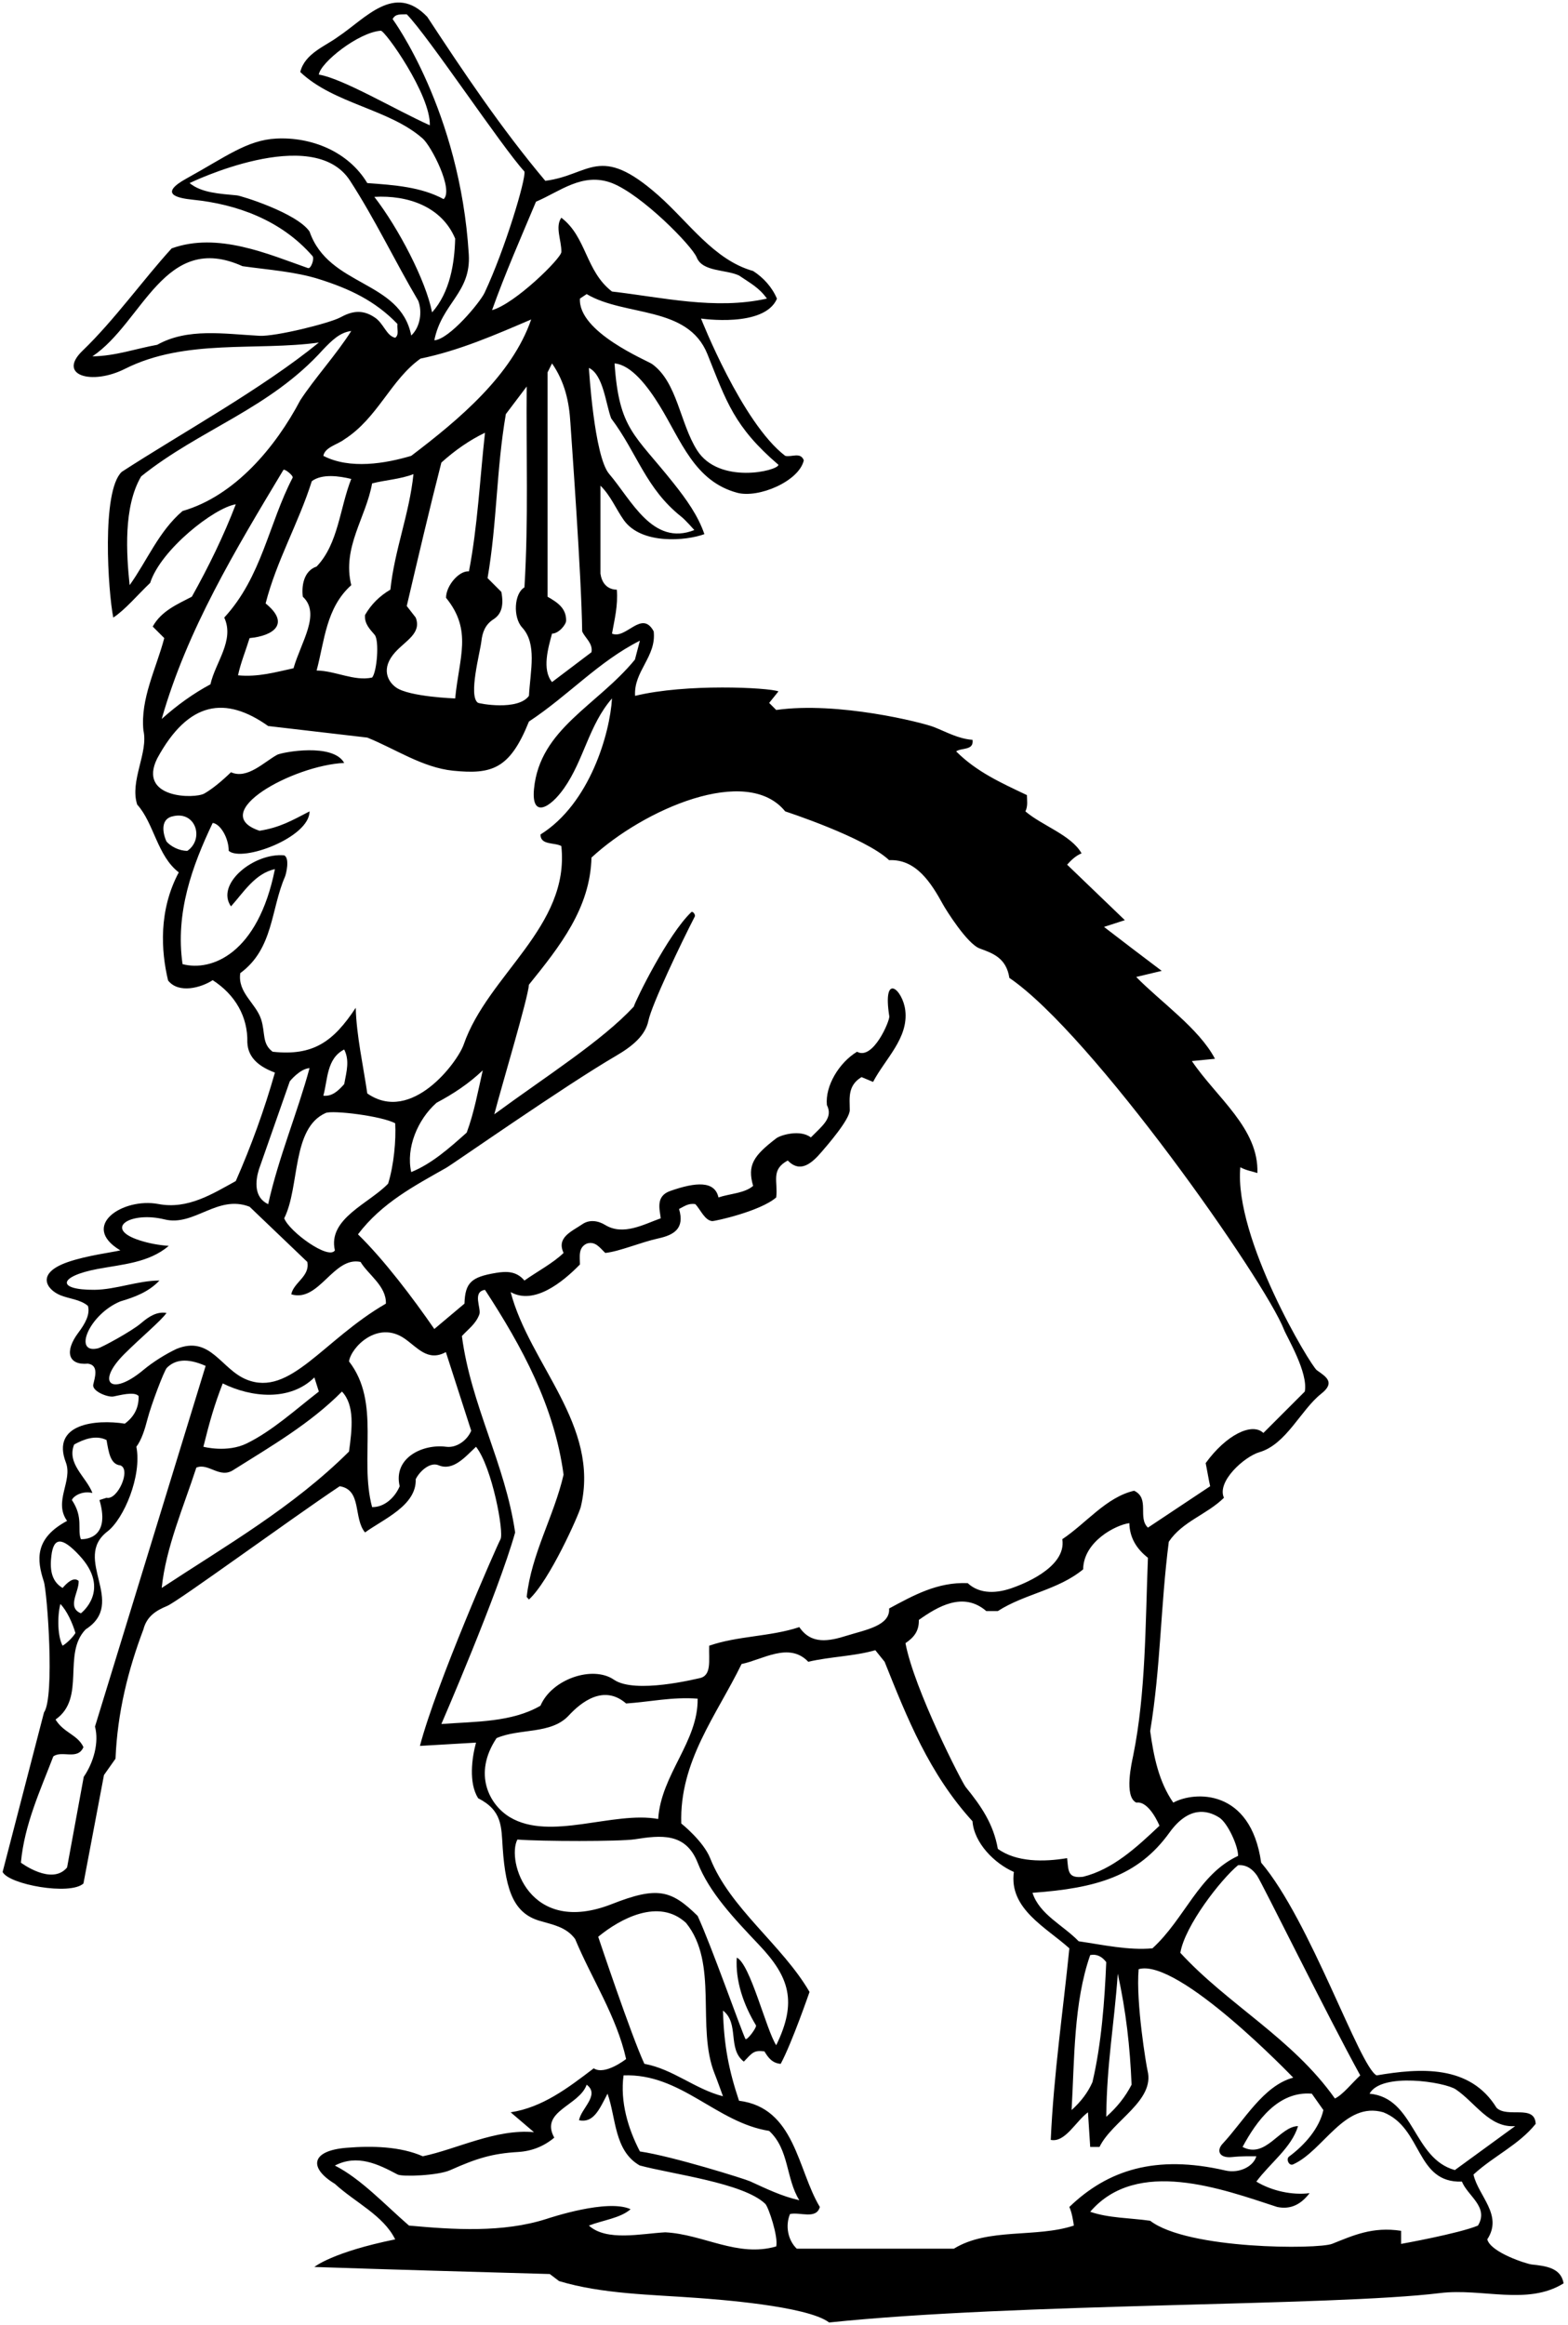 <?xml version="1.0" encoding="UTF-8"?>
<svg xmlns="http://www.w3.org/2000/svg" xmlns:xlink="http://www.w3.org/1999/xlink" width="440pt" height="652pt" viewBox="0 0 440 652" version="1.1">
<g id="surface1">
<path style=" stroke:none;fill-rule:nonzero;fill:rgb(0%,0%,0%);fill-opacity:1;" d="M 429.82 635.109 C 428.41 634.961 418.336 631.758 417.344 628.066 C 421.844 621.227 414.824 615.914 413.477 609.887 C 419.145 604.664 426.164 601.605 430.934 595.664 C 430.664 590.086 423.016 594.137 419.953 591.164 C 412.484 579.016 398.5 580 386.297 582.074 C 381.5 579.668 367.664 538.605 353.895 522.406 C 350.965 501.555 335.164 502.336 329.234 505.574 C 325.184 499.727 323.746 492.707 322.754 485.508 C 325.727 467.508 325.637 450.676 327.977 432.406 C 331.844 426.645 338.594 424.848 343.453 420.074 C 341.363 415.488 349.242 408.504 353.402 407.289 C 360.949 405.082 364.977 395.484 370.727 390.914 C 374.773 387.742 372.168 386.164 369.523 384.301 C 367.816 383.102 346.246 347.355 348.047 327.375 C 349.836 328.336 351.574 328.551 352.836 329 C 353.285 316.488 341.387 307.848 334.453 297.586 L 340.934 296.957 C 336.523 288.496 325.586 280.93 318.836 274 L 325.996 272.297 C 320.594 268.246 315.195 264.105 309.797 259.965 L 315.645 258.074 L 299.445 242.508 C 300.5 241.336 301.836 240 303.5 239.336 C 300.621 234.203 292.336 231.523 287.746 227.566 C 288.5 226 288.164 224.336 288.164 223 C 280.965 219.578 274.062 216.496 268.305 210.734 C 269.836 209.656 273.344 210.555 272.895 207.496 C 268.906 207.211 265.594 205.297 262.07 203.91 C 258.918 202.668 235.164 196.664 217.816 199.125 L 215.836 197.145 L 218.445 193.906 C 215.566 192.824 192.5 191.664 178.215 195.164 C 177.766 188.234 184.246 184.188 183.434 177.074 C 180.105 170.867 175.695 179.414 171.734 177.707 C 172.453 173.656 173.445 169.875 173.086 165.375 C 173.086 165.375 169.164 165.664 168.496 160.875 L 168.496 136.215 C 171.395 139.055 172.82 142.723 175.039 145.855 C 180.02 152.879 192.711 151.66 197.656 149.805 C 195.898 144.633 192.613 140.062 189.07 135.598 C 178.09 121.758 173.73 120.535 172.453 101.926 C 177.164 102.336 181.754 108.359 185.066 113.73 C 191.137 123.578 194.844 134.969 206.867 138.203 C 212.859 139.812 224.227 134.984 225.555 129.105 C 224.656 126.676 222.137 128.297 220.336 127.848 C 208.184 118.574 196.715 89.34 196.715 89.34 C 196.715 89.34 214.5 92 218.023 83.781 C 216.68 80.551 214.188 77.836 211.336 76.008 C 200.336 72.91 193.336 62.391 184.73 54.785 C 168.152 40.137 165.605 49.121 153.016 50.715 C 140.594 35.953 129.887 19.938 119.895 4.727 C 110.715 -4.902 102.664 5.113 94.832 10.332 C 91.324 12.941 85.516 14.984 84.254 20.203 C 93.719 29.168 109.176 30.531 118.621 38.859 C 121.035 40.988 127.363 53.234 124.484 55.848 C 118.184 52.426 110.625 51.887 103.066 51.348 C 97.695 42.422 87.297 38.363 77.492 38.867 C 69.34 39.285 63.332 44 52.348 50.055 C 44.504 54.379 49.555 55.551 54.199 56.023 C 66.262 57.25 78.84 61.637 87.699 71.828 C 88.305 72.523 87.254 75.48 86.434 75.191 C 75.379 71.328 61.152 64.977 48.168 69.668 C 40.223 78.355 32.102 89.777 23.18 98.348 C 15.953 105.285 25.762 108.133 35.059 103.449 C 52.008 94.918 71.938 98.496 89.473 96.074 C 73.457 109.125 51.086 121.355 34.168 132.336 C 28.406 137.734 30.344 166.008 31.785 173.207 C 35.113 171.047 38.715 166.727 42.137 163.484 C 45.105 154.172 60.086 142.41 66.164 141.438 C 62.746 150.348 58.516 158.984 53.836 167.355 C 49.875 169.426 45.285 171.316 42.855 175.727 L 46.094 178.965 C 43.844 187.516 39.344 195.977 40.246 204.887 C 41.684 211.098 36.34 219.008 38.5 225.664 C 43.18 230.797 44.137 240.074 50.168 244.664 C 44.496 255.285 45.168 266.664 47.168 275 C 50.137 278.781 56.5 277 59.684 274.906 C 65.984 278.957 69.586 285.164 69.406 292.367 C 69.586 296.957 73.168 299.336 77.145 300.824 C 74.176 311.266 70.484 321.438 66.164 331.246 C 59.57 334.871 52.672 339.258 44.434 337.684 C 34.566 335.801 22.234 343.789 33.766 350.688 C 31.543 351.227 24.27 352.129 18.949 353.996 C 9.863 357.184 13.18 361.723 16.922 363.262 C 19.457 364.301 22.52 364.422 24.676 366.258 C 25.34 368.598 23.906 371.219 21.98 373.777 C 18.02 379.051 19.133 382.961 24.676 382.457 C 27.871 382.906 26.559 386.488 26.168 388.336 C 25.773 390.18 30.234 391.961 31.832 391.664 C 33.43 391.375 37.723 390.148 38.895 391.547 C 38.984 394.695 37.723 397.305 35.023 399.285 C 26.832 398 14.324 399.316 18.473 410.137 C 20.48 415.371 14.93 421.102 18.824 426.555 C 9.656 431.457 10.316 437.508 12.285 443.516 C 13.262 446.496 15.406 475.965 12.344 480.285 C 8.477 495.227 4.605 510.164 0.734 525.016 C 2.445 528.523 19.637 531.676 23.414 528.258 L 29.176 497.836 L 32.414 493.246 C 32.957 480.285 35.926 468.406 40.246 456.977 C 41.191 453.285 43.867 451.664 46.918 450.406 C 49.965 449.145 81.824 425.836 95.324 416.836 C 101.625 417.824 99.105 425.836 102.434 429.797 C 107.656 426.016 116.926 422.234 116.656 414.855 C 117.824 412.516 120.797 409.906 123.137 410.984 C 127.184 412.605 130.5 408.664 133.574 405.766 C 138.074 411.438 141.496 429.773 140.438 431.719 C 139.379 433.664 122.426 472.207 117.836 489.664 L 133.574 488.746 C 132.406 493.066 131.465 500.012 134.164 504.336 C 140.969 507.809 140.66 512.258 141.066 518.316 C 141.914 530.828 144.496 536.648 151.387 538.711 C 154.969 539.785 158.859 540.375 161.387 543.824 C 166.066 555.074 172.996 565.426 175.695 577.484 C 175.695 577.484 169.754 582.164 166.605 580.094 C 159.406 585.586 152.203 591.074 143.297 592.426 L 149.836 598 C 139.121 597.012 128.176 602.777 118.637 604.758 C 112.375 602.008 104.496 601.785 97.199 602.383 C 87.176 603.207 86.613 608.027 93.973 612.496 C 99.645 617.715 107.566 621.316 110.895 628.066 C 93.168 631.668 88.215 635.805 88.215 635.805 C 109.363 636.527 132.227 637.156 154.273 637.785 L 156.887 639.766 C 169.008 643.414 182.594 643.523 195.797 644.504 C 200.824 644.879 226.547 646.695 232.664 651.375 C 285.723 645.832 373.535 646.859 404.102 643.125 C 415.906 641.68 428.637 646.703 438.766 640.395 C 438.031 636.066 433.844 635.531 429.82 635.109 Z M 408.504 585.996 C 413.957 589.656 417.961 596.852 425.176 596.297 L 408.254 608.625 C 396.465 605.387 397.004 588.375 384.312 587.207 C 387.633 581.121 405.426 583.934 408.504 585.996 Z M 352.715 525.996 C 353.965 527.738 372.523 565.426 381.703 582.074 C 379.363 584.234 376.844 587.477 374.594 588.555 C 362.625 571.637 344.625 562.277 331.215 547.695 C 332.516 540.035 342.562 527.16 347.414 523.125 C 349.844 522.945 351.465 524.25 352.715 525.996 Z M 342.117 509.746 C 344.551 511.289 347.504 517.906 347.414 520.516 C 336.344 525.645 332.477 538.156 323.387 546.438 C 316.727 547.066 309.434 545.445 302.684 544.457 C 298.363 539.957 291.703 536.984 289.727 530.863 C 307.523 529.586 319.32 526.254 328.152 513.992 C 333.516 506.551 338.715 507.586 342.117 509.746 Z M 313.664 553.547 C 316.004 564.258 317.086 573.977 317.535 584.684 C 315.824 588.016 313.484 590.984 310.426 593.684 C 310.605 578.297 312.586 568.574 313.664 553.547 Z M 306.555 583.965 C 305.297 586.844 303.312 589.457 300.703 591.797 C 301.516 577.758 301.246 561.645 305.926 548.324 C 307.812 547.965 309.254 548.773 310.426 550.305 C 309.977 561.105 309.074 573.258 306.555 583.965 Z M 325.363 512.055 C 318.797 518.266 312.227 524.297 303.945 526.363 C 299.535 526.906 299.836 524.664 299.445 521.145 C 292.965 522.227 285.227 522.316 280.004 518.535 C 278.777 511.535 275.293 506.5 270.988 501.207 C 269.926 499.898 256.516 473.805 254.086 460.848 C 256.336 459.316 257.922 457.574 257.836 454.336 C 263.082 450.617 270.285 446.266 276.766 451.848 L 280.004 451.848 C 287.562 446.984 296.836 445.996 303.945 440.145 C 304.035 432.316 313.164 427.664 316.906 427.188 C 316.996 431.145 318.797 434.297 322.125 436.906 C 321.383 455.688 321.547 474.773 317.992 492.363 C 317.66 493.992 315.285 503.957 318.887 505.574 C 322.5 505 325.363 512.055 325.363 512.055 Z M 191.215 144.941 C 192.391 145.875 194.836 148.664 194.836 148.664 C 183.121 153.285 177.18 140.191 170.934 132.914 C 166.707 127.984 165.254 103.188 165.254 103.188 C 169.305 105.074 169.969 113.281 171.5 117.336 C 178.84 127.094 181.176 137 191.215 144.941 Z M 153.645 167.355 L 153.645 104.445 L 154.906 101.926 C 158.52 107.145 159.719 112.727 160.066 118.652 C 160.27 122.027 163.184 161.508 163.363 177.074 C 164.176 178.965 166.426 180.406 165.977 182.926 L 154.906 191.297 C 152.023 187.785 153.836 181.664 154.906 177.707 C 156.805 177.707 158.848 175.164 158.863 174.086 C 158.922 170.535 156.355 168.918 153.645 167.355 Z M 198.512 99.328 C 203.867 112.68 205.992 119.676 218.445 130.367 C 218.266 132.078 201.758 135.996 195.602 126.27 C 190.777 118.66 190.082 107.227 182.996 102.105 C 181.656 101.137 162.195 93.195 162.734 83.746 L 164.625 82.484 C 175.414 88.875 193.012 85.625 198.512 99.328 Z M 171.734 51.348 C 180.215 54.688 194.211 68.969 195.512 72.215 C 197.148 76.281 203.672 75.531 207.375 77.266 C 210.523 79.426 212.953 80.598 215.203 83.746 C 200.715 86.984 185.863 83.387 171.734 81.766 C 164.266 76.008 164.625 66.465 157.516 61.066 C 155.699 63.641 157.574 67.391 157.527 70.668 C 157.504 72.434 144.555 85.188 138.074 86.984 C 141.766 76.637 146.176 66.645 150.406 56.566 C 157.066 53.773 163.453 48.195 171.734 51.348 Z M 127.727 195.887 C 127.727 195.887 114.859 195.445 111.152 192.82 C 108.77 191.137 106.82 187.441 110.895 182.926 C 113.836 179.664 118.363 177.617 116.656 173.207 L 114.137 169.965 C 117.285 156.555 120.613 142.336 123.855 129.734 C 127.637 126.316 131.773 123.438 136.094 121.367 C 134.656 134.324 134.023 147.645 131.594 160.246 C 128.836 160 125.164 164.246 125.164 167.664 C 132.637 176.848 128.836 184.336 127.727 195.887 Z M 105.125 178.035 C 106.5 179.66 105.766 188.508 104.414 190.035 C 99.285 191.117 94.246 188.145 88.844 188.055 C 91.094 179.688 91.457 170.508 98.566 164.117 C 95.957 153.496 102.703 145.215 104.414 135.586 C 107.836 134.664 112.336 134.414 116.023 132.977 C 114.855 144.227 110.715 154.215 109.547 165.375 C 106.484 167.176 104.145 169.516 102.434 172.484 C 102.215 174.98 103.828 176.496 105.125 178.035 Z M 84.973 167.355 C 90.105 172.125 84.5 180 82.363 187.426 C 77.324 188.508 72.465 189.945 66.793 189.406 C 67.5 186 68.957 182.477 70.035 178.965 C 76.832 178.336 81.488 174.875 74.535 169.246 C 77.594 157.273 83.805 146.656 87.496 134.957 C 90.375 132.797 95.234 133.516 98.566 134.324 C 95.324 142.516 94.965 152.508 88.844 158.895 C 85.066 160.156 84.613 164.656 84.973 167.355 Z M 90.734 127.848 C 91.184 125.414 94.695 124.695 96.586 123.258 C 106.035 117.227 109.637 106.516 118.004 100.574 C 128.895 98.324 138.977 93.914 149.055 89.598 C 143.656 105.258 128.805 117.676 115.395 127.848 C 108.164 130 98.207 131.715 90.734 127.848 Z M 135.082 179.844 C 135.363 177.43 136.098 175.219 138.465 173.695 C 140.379 172.469 141.527 170.352 140.684 166.008 L 136.816 162.137 C 139.516 146.387 139.246 131.895 141.945 116.145 L 147.797 108.406 C 147.613 127.125 148.336 145.574 147.164 164.746 C 144.23 166.434 143.934 173.188 146.516 175.984 C 150.738 180.562 148.836 188 148.426 195.164 C 145.363 199.395 134.469 197.363 134.086 197.086 C 131.383 195.129 134.707 183.07 135.082 179.844 Z M 89.473 20.926 C 89.852 17.598 100.594 9.062 106.855 8.617 C 108.043 8.535 120.887 26.598 120.613 35.145 C 111.164 30.914 96.168 22 89.473 20.926 Z M 110.176 5.355 C 110.984 3.734 112.605 4.098 114.137 4.008 C 120.164 10.125 140.863 41.266 147.164 48.105 C 147.605 50.242 141.781 69.738 135.996 82.078 C 134.715 84.812 126.105 95.176 121.875 95.445 C 123.965 84.996 132.215 82.18 131.547 71.328 C 129.074 31.02 110.176 5.355 110.176 5.355 Z M 127.727 66.914 C 127.547 73.848 126.285 81.945 121.246 87.617 C 119.5 78.668 111.836 64 105.047 55.215 C 114.406 54.676 123.945 57.914 127.727 66.914 Z M 86.863 64.938 C 83.266 59.715 67.695 54.91 66.488 54.797 C 61.629 54.34 56.52 54.086 53.207 51.348 C 53.207 51.348 87.758 34.543 98.203 50.645 C 105.305 61.594 110.77 73.188 117.375 84.375 C 118.5 87.332 118.004 91.664 115.395 94.098 C 112.336 78.523 92.266 80.508 86.863 64.938 Z M 72.809 94.18 C 62.766 93.648 52.672 91.93 44.113 96.703 C 38.086 97.785 32.414 99.855 25.934 99.945 C 40.156 90.406 46.094 64.758 68.055 74.656 C 75.32 75.684 82.77 76.16 89.516 78.285 C 98.008 80.961 105.277 84.344 111.523 90.855 C 111.344 92.203 112.066 93.914 110.895 94.727 C 108.375 94.188 107.656 90.586 105.047 88.965 C 101.457 86.574 98.434 87.43 95.508 89.016 C 92.488 90.648 77.344 94.422 72.809 94.18 Z M 51.223 143.324 C 44.566 148.996 41.324 157.188 36.375 164.117 C 35.473 155.387 34.574 142.156 39.613 133.605 C 56.086 120.375 75.707 114.703 90.734 97.965 C 93.074 95.535 95.414 93.195 98.566 92.836 C 94.336 99.496 88.305 106.066 84.254 112.273 C 77.324 125.414 65.895 139.098 51.223 143.324 Z M 79.516 131.812 C 79.805 131.328 82.402 133.426 82.117 133.973 C 75.379 146.926 73.461 161.805 62.926 173.207 C 65.895 179.598 60.406 185.805 59.055 191.926 C 54.195 194.535 49.695 197.773 45.375 201.645 C 52.512 176.621 66.031 154.273 79.516 131.812 Z M 46.723 236.023 C 45.5 233.336 45.105 229.547 48.613 228.914 C 54.965 227.449 57.348 235.328 52.574 238.637 C 50.234 238.637 47.895 237.375 46.723 236.023 Z M 76.516 294.977 C 73.457 292.727 74.5 289.664 73.273 285.887 C 71.809 281.355 66.613 278.414 67.426 272.926 C 76.758 266.094 75.984 255.016 79.961 245.91 C 80.281 245.184 81.375 240.707 79.754 239.895 C 71.223 239.121 60.418 247.953 64.816 254.207 C 68.234 250.426 71.566 244.938 77.145 243.766 C 72.387 267.547 59.32 272.543 51.223 270.406 C 49.156 256.008 53.926 242.867 59.684 230.805 C 61.844 231.074 64.168 235 64.184 238.637 C 67.961 241.898 86.863 234.906 86.863 227.566 C 81.824 230.176 78.504 232.102 72.832 233 C 57.926 228.031 82.168 214.664 96.586 213.977 C 93.434 208.305 79.363 210.945 77.832 211.664 C 74.145 213.648 69.406 218.656 64.816 216.586 C 62.332 218.996 59.664 221.215 57.367 222.543 C 54.645 224.121 38.543 223.984 44.113 212.715 C 52.895 196.547 63.301 195.156 75.254 203.625 L 103.066 206.867 C 110.883 210.008 118.566 215.289 127.148 216.156 C 138.039 217.254 143.082 215.695 148.426 202.367 C 159.496 195.074 167.953 185.535 179.566 179.688 L 178.164 185 C 167.535 197.961 151.461 204.395 149.848 221.27 C 149.055 229.574 154.301 226.742 158.277 221.078 C 163.879 213.098 165.223 203.371 171.734 195.887 C 171.164 205.664 165.523 225.406 151.664 234.047 C 151.664 237.105 155.535 236.207 157.516 237.285 C 159.965 259.91 136.91 273.352 130.109 292.98 C 128.418 297.859 115.48 315.305 103.066 306.676 C 101.984 299.207 100.004 290.297 99.824 282.645 C 93.535 292.184 87.863 296.215 76.516 294.977 Z M 135.465 300.195 C 134.113 306.137 133.035 312.074 130.965 317.656 C 126.016 322.066 121.156 326.387 115.395 328.727 C 113.863 321.977 117.195 313.965 122.504 309.285 C 127.094 306.855 131.504 303.977 135.465 300.195 Z M 93.973 350.688 C 92.266 353.477 81.195 345.465 79.754 341.688 C 84.195 332.809 81.777 316.441 91.383 312.156 C 93.27 311.316 107.113 312.977 110.895 315.047 C 111.164 319.727 110.535 326.746 108.914 331.965 C 103.605 337.547 91.906 341.773 93.973 350.688 Z M 90.734 307.305 C 91.996 302.715 91.637 296.867 96.586 294.348 C 98.113 297.406 97.305 300.285 96.586 304.066 C 94.965 305.867 93.254 307.574 90.734 307.305 Z M 72.645 328.008 L 81.32 303.27 C 81.32 303.27 84.102 299.77 86.863 299.566 C 83.5 312 78.137 324.676 75.254 337.727 C 71.207 335.836 71.656 331.246 72.645 328.008 Z M 34.906 379.738 C 39.324 375.32 45.254 370.391 46.723 368.234 C 44.031 367.793 41.789 369.219 39.617 371.082 C 36.926 373.391 28.594 377.883 27.535 378.145 C 20.387 379.898 24.93 368.68 33.766 364.996 C 37.723 363.824 41.684 362.387 44.746 359.145 C 38.734 359.145 32.488 361.703 26.5 361.746 C 15.738 361.82 16.352 357.977 27.359 355.906 C 34.355 354.59 41.746 354.191 47.355 349.426 C 44.5 349.219 41.793 348.711 39.219 347.887 C 28.793 344.547 36.59 339.645 46.168 342 C 54.523 344.059 60.988 334.941 70.035 338.445 L 86.234 353.926 C 87.043 357.977 82.363 359.688 81.734 363.016 C 89.566 365.355 93.523 352.305 101.176 353.926 C 103.246 357.438 108.465 360.676 108.285 365.625 C 90.578 375.863 81.43 391.863 69.195 386.926 C 61.98 384.016 59.059 374.406 49.5 378.336 C 46.434 379.801 42.965 381.945 40.141 384.301 C 31.215 391.73 26.77 387.871 34.906 379.738 Z M 89.473 390.285 C 82.914 395.359 76.395 401.332 69.246 404.828 C 63.727 407.527 57.074 405.766 57.074 405.766 C 58.832 398.664 60.168 394 62.5 388 C 70.512 391.961 81.375 393.074 88.215 386.324 Z M 20.805 405.137 C 23.414 403.695 26.836 402.348 29.895 403.875 C 30.5 407.336 30.973 410.715 33.766 410.984 C 36.867 412.102 32.988 420.816 29.895 420.074 L 27.914 420.707 C 31.32 432.336 22.695 431.688 22.695 431.688 C 21.613 428.984 23.5 425.664 20.176 420.707 C 20.445 419.805 22.832 418 25.934 418.727 C 24.223 414.227 18.645 410.535 20.805 405.137 Z M 14.426 436.281 C 15.055 431.156 17.348 430.938 22.281 436.254 C 31.336 446.004 22.695 452.477 22.695 452.477 C 18.645 450.766 22.246 446.445 22.066 443.387 C 20.625 442.125 18.734 444.016 17.566 445.363 C 14.195 443.41 14.004 439.691 14.426 436.281 Z M 21.168 458 C 20.535 459.078 18.914 460.758 17.566 461.566 C 16.168 459 16.035 453.465 16.934 449.863 C 18.734 451.664 20.355 455.211 21.168 458 Z M 26.656 484.246 C 27.832 488.664 26.289 494.285 23.5 498.336 L 18.824 523.758 C 14.523 528.941 5.863 522.406 5.863 522.406 C 6.855 511.695 11.266 502.246 14.957 492.613 C 17.387 490.816 21.793 493.785 23.414 490.008 C 21.793 486.496 17.832 486 15.586 482.266 C 24.223 476.234 17.387 463.816 24.043 456.977 C 35.805 449.422 20.141 437.203 30.141 429.531 C 34.773 425.973 39.859 413.906 38.266 405.766 C 39.715 403.828 40.609 401.008 41.395 397.973 C 42.426 393.969 46.066 384.395 46.809 383.645 C 49.039 381.391 52.355 380.727 57.707 383.086 C 47.355 416.836 37.004 450.496 26.656 484.246 Z M 97.934 407.113 C 82.184 422.773 63.285 433.574 45.375 445.363 C 46.543 434.023 51.496 422.688 55.094 411.613 C 58.516 410.176 61.664 414.855 65.535 412.246 C 75.973 405.676 87.043 399.285 95.957 390.285 C 99.555 394.066 98.832 400.664 97.934 407.113 Z M 125.215 405.77 C 118.578 404.906 110.277 408.902 112.156 416.836 C 110.836 420 107.836 422.773 104.414 422.688 C 100.727 408.824 106.934 393.438 97.934 381.824 C 98.547 377.816 105.961 370.262 113.469 375.383 C 117.09 377.852 120.004 382.012 125.113 379.215 L 132.227 401.266 C 131.078 404.035 128.059 406.145 125.215 405.77 Z M 123.855 483.523 C 123.855 483.523 139.785 446.805 144.555 429.797 C 141.766 410.535 132.137 394.066 129.613 374.715 C 131.5 372.664 133.5 371.336 134.5 368.664 C 135.133 366.98 132.406 362.297 136.094 361.758 C 146.535 377.773 155.535 394.336 158.145 413.598 C 155.445 425.297 149.145 435.645 147.797 447.887 L 148.426 448.605 C 154.184 443.387 162.465 424.75 162.977 422.621 C 168.461 399.746 148.645 382.723 143.297 362.387 C 149.863 366.074 157.836 359.664 162.734 354.645 C 162.734 352.395 162.195 349.965 164.625 348.797 C 167.055 347.984 168.316 349.965 169.844 351.406 C 173.836 351 179.809 348.402 184.758 347.324 C 189.125 346.367 192.191 344.562 190.547 339.074 C 191.984 338.355 193.246 337.363 195.137 337.727 C 196.621 339.348 197.75 342.23 199.816 342.473 C 200.508 342.551 213.406 339.707 217.816 335.836 C 218.355 331.336 216.195 328.098 221.055 325.484 C 224.539 329.086 227.75 326.34 230.562 323.055 C 232.039 321.332 238.465 313.988 238.453 311.332 C 238.438 308.004 237.801 304.488 241.754 302.086 L 244.996 303.438 C 248.41 296.934 254.977 291.164 254.031 283.348 C 253.336 277.57 247.559 272.402 249.547 285.047 C 249.734 286.23 244.996 297.496 240.496 294.977 C 235.5 298 231.512 304.52 232.035 309.914 C 233.836 313.516 230.836 315.664 227.535 319.008 C 224.5 316.664 218.977 318.379 217.844 319.246 C 211.43 324.16 209.652 326.781 211.336 332.598 C 208.996 334.664 204.855 334.758 201.613 335.836 C 200.566 331.121 195.273 331.496 188.062 334.031 C 183.961 335.473 185.09 339.094 185.414 341.688 C 180.645 343.395 174.887 346.637 169.844 343.574 C 167.836 342.336 165.414 342 163.477 343.305 C 160.262 345.473 156.129 347.082 158.145 351.406 C 155.176 354.285 150.855 356.535 147.164 359.145 C 144.906 356.469 142.098 356.516 139.168 357.004 C 132.258 358.152 130.52 359.723 130.336 365.625 L 121.875 372.734 C 115.844 364.008 107.746 353.297 100.453 346.188 C 107.184 337.316 116.336 332.574 125.227 327.52 C 127.16 326.422 158.492 304.492 172.852 296.129 C 177.508 293.418 181.105 290.406 181.949 286.289 C 182.887 281.758 191.148 264.438 194.961 257.062 C 195.234 256.535 194.379 255.449 193.984 255.824 C 187.379 262.113 178.406 280.465 177.836 282.336 C 168.836 292 153.5 301.664 138.703 312.523 C 140.953 303.887 148.156 280.035 148.426 276.164 C 157.066 265.457 165.613 254.746 165.977 240.523 C 180.586 227.008 209.574 214.273 220.336 227.566 C 220.336 227.566 242.746 234.855 249.496 241.246 C 257.062 240.887 261.289 247.613 264.602 253.645 C 265.465 255.215 271.395 264.715 274.914 266.012 C 278.613 267.371 282.367 268.652 283.246 274.273 C 306.465 290.023 355.008 359.25 360.316 372.941 C 361.105 374.977 367.164 385 366.137 390.285 L 354.523 401.895 C 351.309 398.848 344.043 402.457 338.324 410.355 C 338.773 412.516 339.164 415 339.586 416.836 L 322.125 428.445 C 319.156 425.656 322.754 420.258 318.254 418.098 C 310.426 419.895 304.844 427.188 298.094 431.688 C 299.402 439.906 285.887 444.668 284.633 445.148 C 279.84 446.992 274.945 447.176 271.547 444.016 C 263.086 443.656 256.336 447.438 249.496 451.125 C 249.836 456 242.742 457.137 237.648 458.738 C 232.602 460.328 227.656 461.305 224.297 456.348 C 216.195 459.047 207.016 458.773 199.004 461.566 C 198.855 465.719 199.809 470.055 196.172 470.695 C 195.395 470.836 178.203 475.172 172.27 471.094 C 166.312 467 154.812 470.938 151.664 478.395 C 143.566 483.074 133.484 482.805 123.855 483.523 Z M 139.336 487.484 C 145.824 484.656 154.621 486.52 159.609 481.129 C 162.957 477.516 169.355 472.277 175.695 477.766 C 182.355 477.316 188.656 475.875 195.766 476.414 C 195.945 488.477 185.504 497.656 184.695 510.164 C 172.09 507.867 154.422 516.438 143.098 509.672 C 137.352 506.238 132.613 497.57 139.336 487.484 Z M 145.184 515.926 C 151.934 516.465 174.023 516.496 178.094 515.859 C 185.48 514.703 192.398 513.934 195.766 522.406 C 199.02 530.738 205.867 537.949 213.016 545.492 C 221.539 554.48 223.754 561.445 217.816 573.613 C 215.023 569.387 210.523 550.758 206.746 549.047 C 206.336 555.609 208.645 562.262 212.129 568.023 C 212.465 568.582 209.504 572.52 209.168 571.828 C 207.879 569.164 199.637 545.715 195.766 537.348 C 188.32 530.023 184.43 529.02 171.711 534.016 C 148.414 543.172 142.113 521.836 145.184 515.926 Z M 167.863 543.195 C 173.984 538.156 184.875 532.215 192.523 539.324 C 201.727 550.703 195.297 568.598 200.551 581.648 C 201.156 583.148 202.875 587.926 202.875 587.926 C 195.047 585.945 188.836 580.277 180.824 578.836 C 177.164 571 167.863 543.195 167.863 543.195 Z M 174.977 582.074 C 191.086 581.445 200.984 595.305 215.836 597.645 C 221.504 602.863 220.5 611 224.297 617.086 C 219.387 615.996 214.941 613.82 210.453 611.77 C 209.016 611.117 188.746 604.758 179.566 603.406 C 176.234 597.016 173.984 589.457 174.977 582.074 Z M 217.816 630.047 C 206.926 633.195 197.387 626.625 186.676 626.086 C 179.926 626.445 170.203 628.695 165.254 624.195 C 169.215 622.664 174.074 622.125 176.953 619.605 C 170.477 616.637 154.512 621.957 153.289 622.348 C 141.117 626.246 127.164 625.332 114.766 624.195 C 108.105 618.434 101.266 611.055 93.973 607.363 C 100.285 604.102 106.129 606.977 111.551 609.863 C 112.855 610.559 122.883 610.195 126.344 608.648 C 133.852 605.289 138.23 603.98 145.348 603.559 C 149.223 603.332 152.633 601.965 155.535 599.535 C 151.395 592.066 162.555 590.625 164.625 584.684 C 168.496 587.566 162.949 591.426 162.5 594.668 C 166.551 595.477 168.164 591.668 170.477 587.207 C 172.906 593.957 172.301 603.195 179.5 607.332 C 188.574 609.793 208.617 612.203 214.742 618.098 C 215.648 618.969 218.445 627.344 217.816 630.047 Z M 267.676 630.676 L 223.574 630.676 C 221.055 628.246 220.336 624.195 221.684 620.957 C 224.477 620.324 229.062 622.574 230.055 618.977 C 223.754 608.535 223.125 591.164 207.375 589.184 C 204.496 580.547 203.145 573.707 202.875 563.895 C 207.555 567.496 204.047 574.605 208.727 578.207 C 211.164 575.668 211.527 574.973 214.5 575.332 C 215.578 577.133 216.734 578.656 219.074 578.836 C 222.227 572.984 227.164 558.668 227.164 558.668 C 219.543 545.539 204.836 535.207 199.301 521.211 C 197.383 516.352 191.176 511.426 191.176 511.426 C 190.637 493.965 201.074 481.098 208.094 466.695 C 213.945 465.523 221.414 460.395 226.812 466.066 C 232.934 464.625 239.684 464.535 245.625 462.824 L 248.234 466.066 C 254.535 481.816 260.746 497.477 272.895 510.797 C 273.344 516.914 279.105 522.676 284.504 525.016 C 283.062 535.363 293.594 540.586 300.074 546.438 C 298.363 563.535 295.664 581.895 294.855 600.164 C 298.906 600.977 301.785 595.035 305.297 592.426 L 305.926 602.145 L 308.535 602.145 C 312.078 594.82 324.168 589.223 322.008 580.699 C 321.699 579.48 318.703 561.645 319.516 552.285 C 330.676 549.047 362.895 582.707 362.895 582.707 C 354.5 584.949 349.098 594.793 343.074 601.246 C 341.266 603.188 342.133 605.383 345.828 604.973 C 348.227 604.707 350.879 604.758 352.547 604.758 C 351.727 607.613 347.777 609.652 343.816 608.738 C 324.32 604.242 310.824 608.609 300.074 618.977 C 300.836 620.668 301.164 623 301.336 624.195 C 290.715 627.707 277.305 624.734 267.676 630.676 Z M 414.734 624.195 C 409.336 626.445 393.164 629.332 393.164 629.332 L 393.164 625.668 C 385.16 624.43 379.711 626.969 373.824 629.309 C 369.848 630.891 333.285 630.945 322.754 622.844 C 317.086 622.035 311.145 622.125 305.926 620.324 C 319.062 605.027 342.914 613.934 358.395 618.977 C 362.266 619.785 365.145 618.164 367.484 615.105 C 362.625 615.734 356.863 614.477 352.547 611.863 C 356.414 606.645 362.445 602.324 364.246 596.297 C 359.023 596.387 355.246 605.566 348.676 602.145 C 352.547 594.945 358.664 586.395 368.113 587.207 L 371.355 591.797 C 370.23 596.895 366.168 601.559 361.719 604.848 C 360.828 605.504 361.66 607.582 362.879 607.027 C 371.453 603.156 377.234 589.273 388.184 592.426 C 399.254 596.836 397.184 612.316 410.234 611.863 C 411.855 615.914 417.887 618.977 414.734 624.195 "/>
</g>
</svg>
